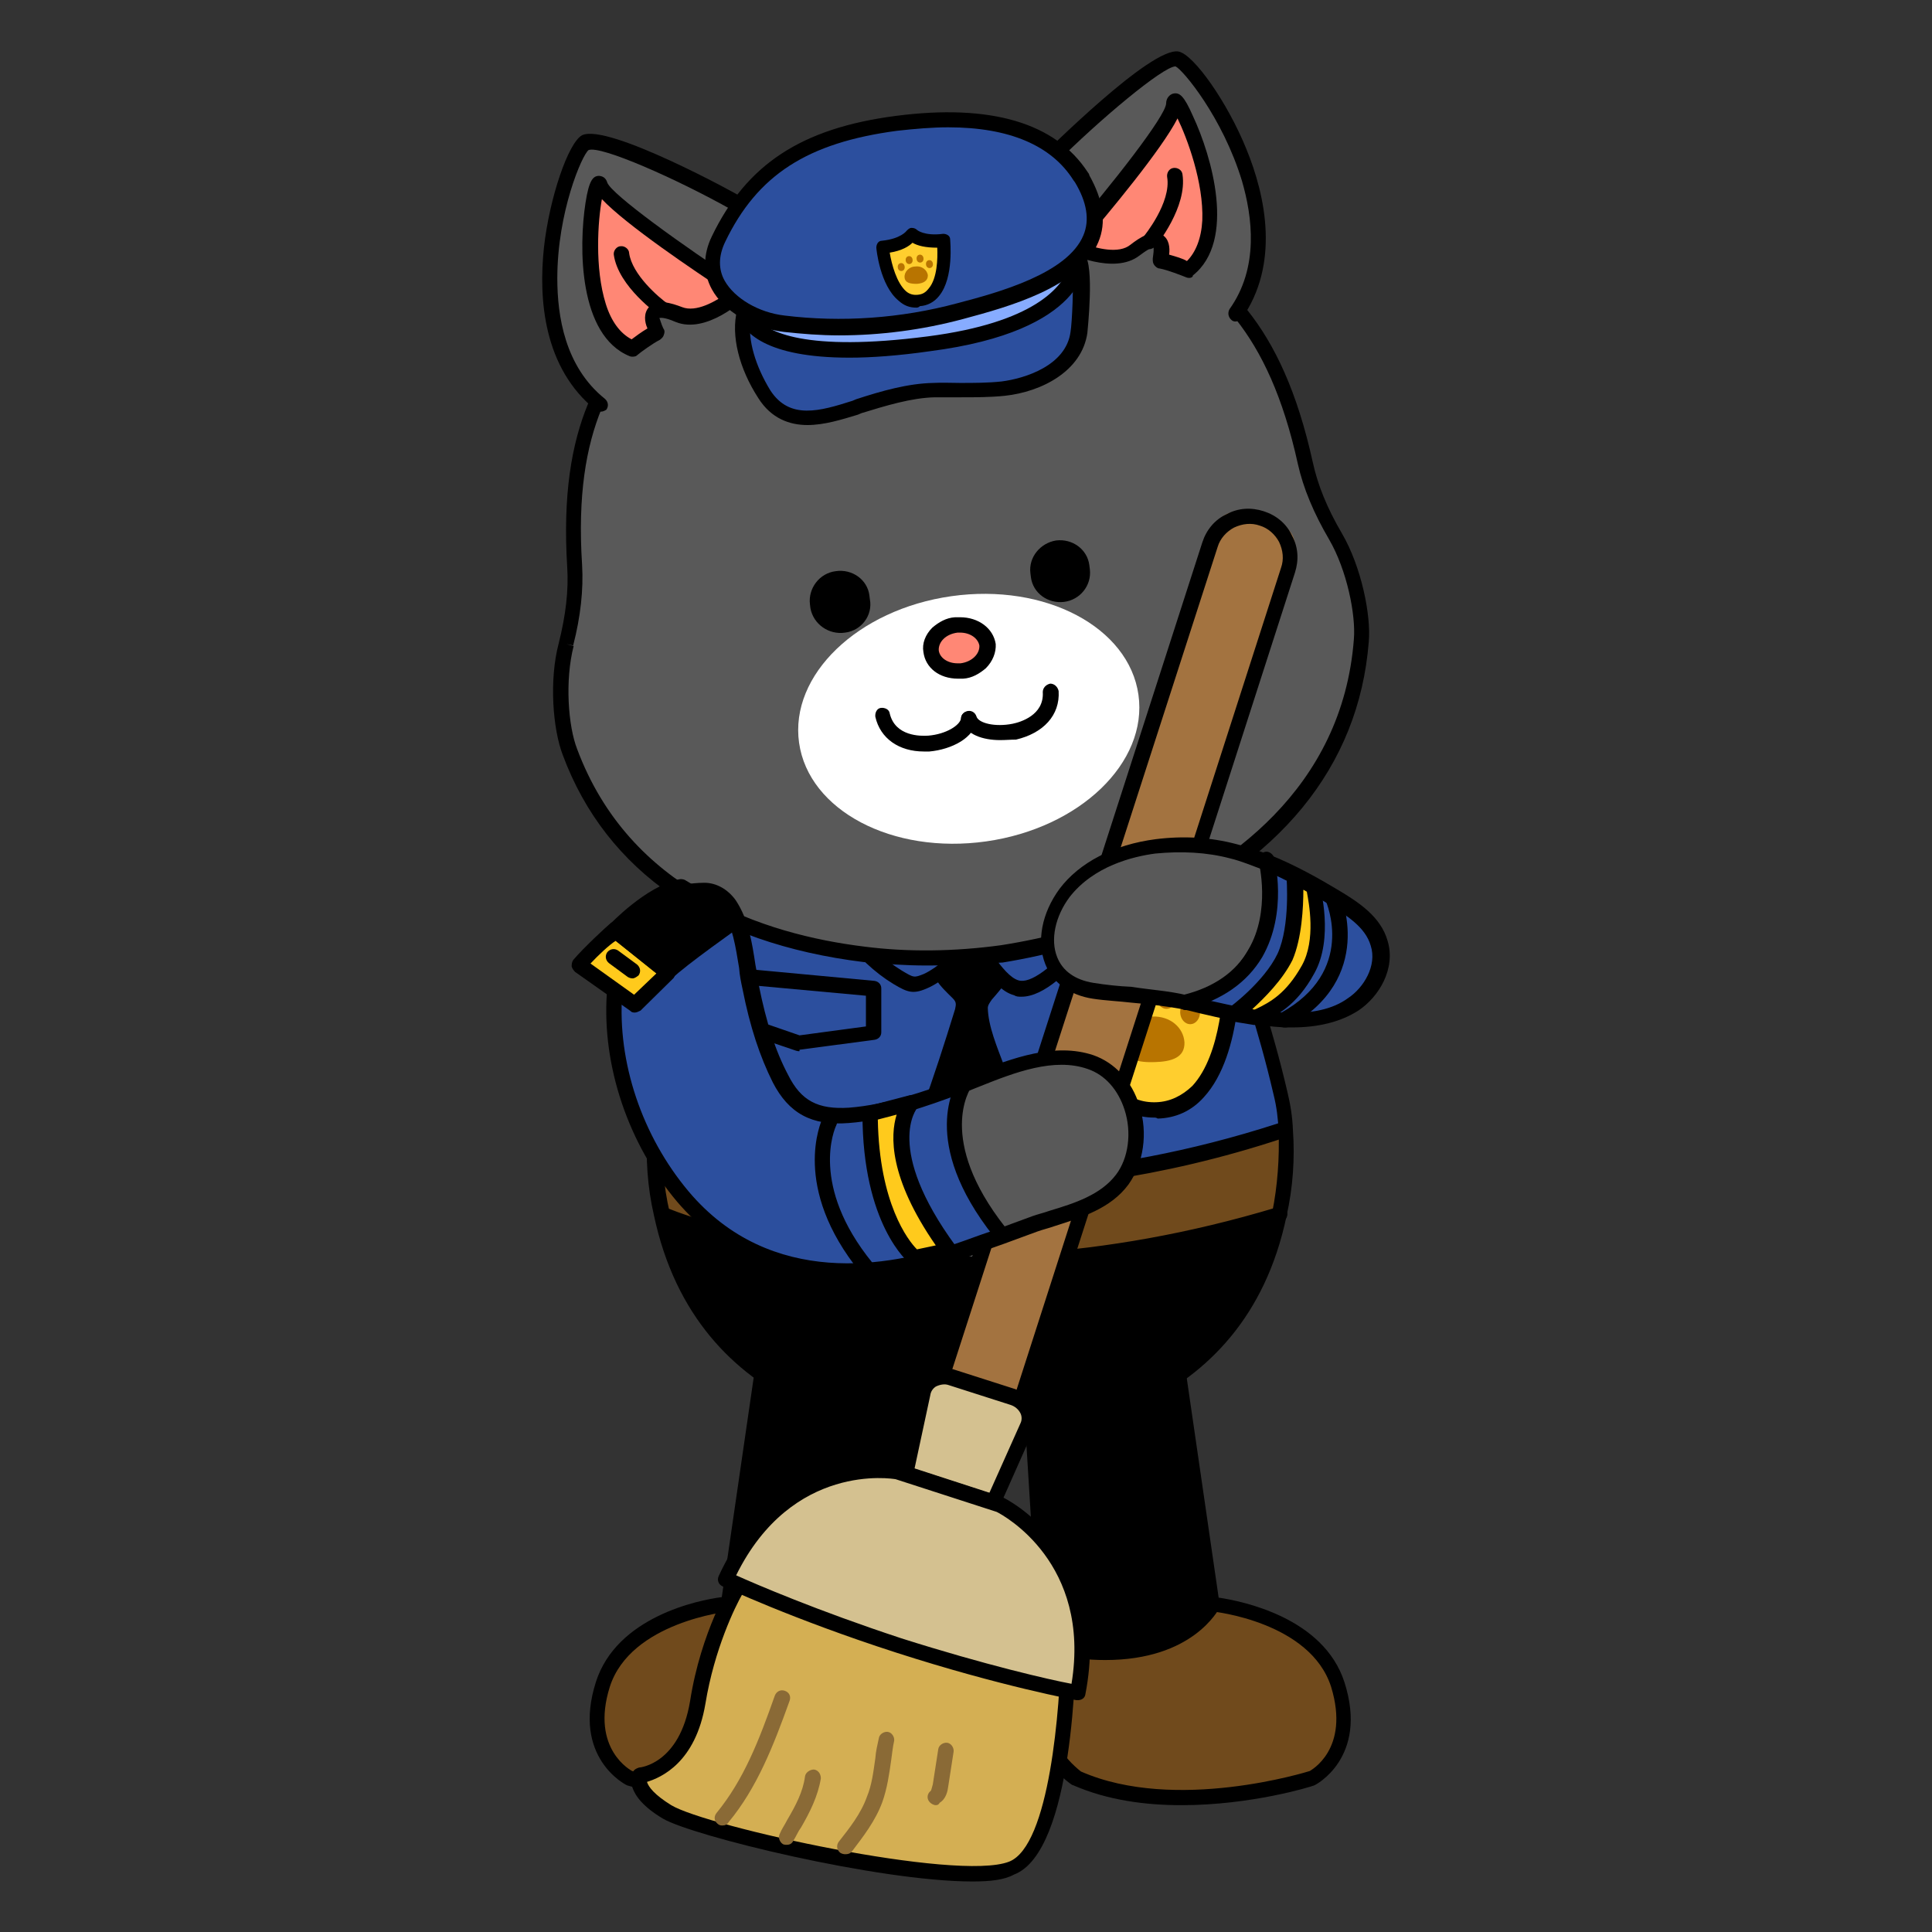 <?xml version="1.0" encoding="utf-8"?>
<!-- Generator: Adobe Illustrator 26.0.3, SVG Export Plug-In . SVG Version: 6.00 Build 0)  -->
<svg version="1.1" id="레이어_1" xmlns="http://www.w3.org/2000/svg" xmlns:xlink="http://www.w3.org/1999/xlink" x="0px"
	 y="0px" viewBox="0 0 390 390" style="enable-background:new 0 0 390 390;" xml:space="preserve">
<rect x="0" y="0" width="390" height="390" fill="#333333" stroke="none"/>
<style type="text/css">
	.st0{fill:#704A1C;}
	.st1{fill:#2C4F9E;}
	.st2{fill:#8A8A8A;}
	.st3{fill:#595959;}
	.st4{fill:#FFFFFF;}
	.st5{fill-rule:evenodd;clip-rule:evenodd;fill:#FF8775;}
	.st6{fill:#FF8775;}
	.st7{fill-rule:evenodd;clip-rule:evenodd;}
	.st8{fill:#FFCE2E;}
	.st9{fill:#B87400;}
	.st10{fill:#87ACFF;}
	.st11{fill:#A37340;}
	.st12{fill:#D4AF53;}
	.st13{fill:#D4C190;}
	.st14{fill:#8A6A36;}
	.st15{fill:#FFCA1C;}
	.st16{fill:none;}
</style>
<g id="XMLID_185_">
	<g>
		<g>
			<path d="M156.1,261l28.3,6.3c0,0-2.5,39.9-4,65c-26.6,5.6-33.3-8.5-33.3-8.5L156.1,261z"/>
		</g>
		<g>
			<path class="st0" d="M180.4,332.4c-0.7,10.9-1.1,19-1.1,19.9c0,3.2-4.9,6.7-4.9,6.7c-19.9,8.8-47.3,0-47.3,0s-9.8-4.7-5.3-19
				c4.5-14.2,25.2-16.2,25.2-16.2S153.8,337.9,180.4,332.4z"/>
		</g>
	</g>
	<g>
		<g>
			<path d="M153.2,364.4c-13.8,0-25.8-3.8-26.6-4c-0.3-0.1-11.2-5.6-6.3-20.9c4.2-13.1,20.6-16.5,25.4-17.1l9.2-63.3l31.2,7
				l-0.1,1.4c0,0-2.5,39.9-4,65c-0.7,12.3-1.1,19-1.1,19.8c0,3.9-5,7.5-5.6,7.9l-0.3,0.1C168.1,363.4,160.5,364.4,153.2,364.4z
				 M157.5,262.9l-9.1,62.3l-1.3,0.1c-0.1,0-19.8,2.1-24,15.2c-4,12.7,4.5,17,4.5,17s26.8,8.4,45.9,0c1.4-1.1,4.2-3.6,4.2-5.3
				c0-0.6,0.1-3.2,1.1-19.9l0,0c1.4-22.4,3.5-56.6,4-63.7L157.5,262.9z"/>
		</g>
		<g>
			<path d="M168.7,335.1c-17.7,0-22.9-10.2-23.1-10.7c-0.4-0.8,0-1.7,0.7-2.1c0.8-0.4,1.7,0,2.1,0.7c0.3,0.6,6.7,13,31.7,7.7
				c0.8-0.1,1.7,0.4,1.8,1.3c0.1,0.8-0.4,1.7-1.3,1.8C176.2,334.9,172.2,335.1,168.7,335.1z"/>
		</g>
	</g>
</g>
<g id="XMLID_184_">
	<g>
		<g>
			<path class="st0" d="M270,340c4.5,14.2-5.3,19-5.3,19s-27.5,8.8-47.3,0c0,0-4.9-3.5-4.9-6.7c0-1-0.4-9.1-1.1-19.9
				c26.6,5.6,33.3-8.5,33.3-8.5S265.6,325.8,270,340z"/>
		</g>
		<g>
			<path d="M235.6,261l9.1,62.7c0,0-6.8,14.1-33.3,8.5c-1.5-25.1-4-65-4-65L235.6,261z"/>
		</g>
	</g>
	<g>
		<g>
			<path d="M238.5,364.4c-7.3,0-14.9-1-21.8-4l-0.3-0.1c-0.6-0.4-5.6-4-5.6-7.9c0-0.8-0.4-7.5-1.1-19.8c-1.5-25.1-4-65-4-65
				l-0.1-1.4l31.2-7l9.2,63.3c4.7,0.7,21.2,4,25.4,17.1c4.9,15.3-6,20.8-6.1,20.8C264.6,360.7,252.5,364.4,238.5,364.4z
				 M218.2,357.6c19.1,8.4,45.9,0,46.2-0.1c0.1-0.1,8.2-4.3,4.3-17c-4.2-13.1-23.7-15.2-24-15.2l-1.3-0.1l-9.1-62.3l-25.4,5.6
				c0.4,7.1,2.6,41.3,4,63.7l0,0c1,16.7,1.1,19.4,1.1,19.9C214.1,354,216.8,356.5,218.2,357.6z"/>
		</g>
		<g>
			<path d="M223.1,335.1c-3.5,0-7.4-0.4-12-1.4c-0.7-0.1-1.3-0.8-1.3-1.5c0-1,1-1.7,2-1.5c25,5.2,31.4-7.1,31.7-7.7
				c0.4-0.8,1.3-1.1,2.1-0.7c0.8,0.4,1.1,1.3,0.7,2.1C245.9,325,240.8,335.1,223.1,335.1z"/>
		</g>
	</g>
</g>
<g id="XMLID_183_">
	<g>
		<g>
			<path class="st0" d="M259.4,228.2c0.3,5,0,10.9-1.3,16.9c-73.8,22.2-124.7,0-124.7,0c-1.3-6-1.5-11.9-1.3-16.9l1.1,0.1
				c0,0,52.1,23.7,124.9,0L259.4,228.2z"/>
		</g>
		<g>
			<path class="st1" d="M258.5,220.8c0.6,2.2,0.8,4.7,1,7.4l-1.1,0.1c-72.8,23.7-124.9,0-124.9,0l-1.1-0.1c0.1-2.8,0.6-5.3,1-7.4
				c4.6-19.9,8.8-26.6,12.3-50.8c3.5-24,27.3-31.5,27.3-31.5s28.3-4,46.3,0c0,0,23,7.5,27.2,31.5
				C251.1,198.4,253.7,200.9,258.5,220.8z"/>
		</g>
		<g>
			<path d="M258.2,245.1c-4.5,20.9-20.5,44.3-62.3,44.3s-57.9-23.3-62.3-44.3C133.7,245.1,184.4,267.2,258.2,245.1z"/>
		</g>
	</g>
	<g>
		<g>
			<path d="M195.9,290.9c-16.3,0-55.2-4.5-63.9-45.6c-1.3-5.6-1.7-11.6-1.3-17.3c0.1-2.6,0.6-5.2,1.1-7.7c1.7-7.4,3.3-12.8,4.9-18.3
				c2.6-8.9,5.2-17.3,7.3-32.3c3.6-24.7,28-32.6,28.3-32.6c1.4-0.3,29-4.2,47,0c0.4,0.1,24.1,8.2,28.3,32.8
				c3.1,17.7,5.3,25.4,7.7,33.5c1.4,4.9,2.9,9.8,4.6,17.1c0.6,2.5,1,5,1.1,7.7c0.4,5.6,0,11.6-1.3,17.3
				C251.1,286.5,212.2,290.9,195.9,290.9z M199.2,138.4c-13.5,0-25.9,1.8-26.2,1.8c0,0-22.6,7.4-25.8,30.1
				c-2.2,15.3-4.7,23.8-7.4,32.9c-1.5,5.3-3.2,10.7-4.9,18c-0.6,2.4-0.8,4.7-1,7.1c-0.4,5.4,0,11,1.3,16.5
				c3.3,16,15.8,43.1,60.8,43.1c44.9,0,57.3-27,60.8-43.1c1.1-5.4,1.5-11.2,1.3-16.5l0,0c-0.1-2.5-0.4-4.9-1-7.3
				c-1.7-7.3-3.2-12.3-4.6-17c-2.4-8.1-4.6-15.9-7.7-33.7c-3.9-22.7-25.9-30.1-26.1-30.3C212.7,138.8,205.9,138.4,199.2,138.4z"/>
		</g>
		<g>
			<path d="M193.4,256.5c-36.9,0-60.1-9.8-60.4-9.9c-0.8-0.3-1.1-1.3-0.8-2.1s1.3-1.1,2.1-0.8c0.6,0.3,51.3,21.8,123.5,0
				c0.8-0.3,1.7,0.3,2,1s-0.3,1.7-1,2C234.1,254,212,256.5,193.4,256.5z"/>
		</g>
		<g>
			<path d="M193.5,240.5c-9.6,0-18-0.7-25.1-1.7c-22.2-2.9-35-8.8-35.6-9.1c-0.8-0.4-1.1-1.3-0.8-2.1c0.4-0.8,1.3-1.1,2.1-0.8
				c0.6,0.3,52.4,23.1,123.8,0c0.8-0.3,1.7,0.1,2,1c0.3,0.8-0.1,1.7-1,2C234.1,238,211.6,240.5,193.5,240.5z"/>
		</g>
	</g>
</g>
<g>
	<g>
		<path class="st2" d="M203.3,238.2h-15.9c-2,0-3.5,1.5-3.5,3.5v9.8c0,2,1.5,3.5,3.5,3.5h15.9c2,0,3.5-1.5,3.5-3.5v-9.8
			C206.9,239.8,205.2,238.2,203.3,238.2z M201.7,248.8c0,1-0.8,1.7-2,1.7h-8.9c-1.1,0-2-0.7-2-1.7v-4.3c0-1,0.8-1.7,2-1.7h8.9
			c1.1,0,2,0.7,2,1.7V248.8z"/>
	</g>
	<g>
		<path d="M203.3,256.5h-15.9c-2.8,0-5-2.2-5-5v-9.8c0-2.8,2.2-5,5-5h15.9c2.8,0,5,2.2,5,5v9.8C208.4,254.3,206,256.5,203.3,256.5z
			 M187.4,239.8c-1.1,0-2,0.8-2,2v9.8c0,1.1,0.8,2,2,2h15.9c1.1,0,2-0.8,2-2v-9.8c0-1.1-0.8-2-2-2H187.4z M199.9,252H191
			c-2,0-3.5-1.4-3.5-3.2v-4.3c0-1.8,1.5-3.2,3.5-3.2h8.9c2,0,3.5,1.4,3.5,3.2v4.3C203.3,250.5,201.7,252,199.9,252z M190.8,244.2
			c-0.3,0-0.3,0.1-0.4,0.1v4.3c0,0,0.1,0.1,0.3,0.1h8.9c0.1,0,0.3-0.1,0.3-0.1v-4.3c0,0-0.1-0.1-0.3-0.1H190.8z"/>
	</g>
</g>
<g>
	<g>
		<path class="st2" d="M209.4,248.4h-9.6c-0.6,0-1-0.4-1-1v-1.7c0-0.6,0.4-1,1-1h9.6c0.6,0,1,0.4,1,1v1.7
			C210.4,248,209.9,248.4,209.4,248.4z"/>
	</g>
	<g>
		<path d="M208.6,250.1h-7.9c-2,0-3.5-1.5-3.5-3.5s1.5-3.5,3.5-3.5h7.9c2,0,3.5,1.5,3.5,3.5S210.5,250.1,208.6,250.1z M200.6,246.3
			c-0.1,0-0.3,0.1-0.3,0.3c0,0.1,0.1,0.3,0.3,0.3h7.9c0.1,0,0.3-0.1,0.3-0.3c0-0.1-0.1-0.3-0.3-0.3H200.6z"/>
	</g>
</g>
<g>
	<g>
		<path d="M192.2,201.4c0.3,0.3,0.6,0.6,0.7,1c0.1,0.4,0,0.8-0.1,1.3c-2.1,6.8-4.3,13.7-6.8,20.5c-0.1,0.6-0.4,1.1-0.4,1.5
			c0,0.6,0.3,1.1,0.6,1.7c2.4,4.2,5,8.1,7.9,11.9c0.3,0.4,0.7,0.8,1.1,1c3.5,1.8,7.5-6.6,8.8-8.6c1.7-2.6,2.8-5,2.1-8.2
			c-0.7-3.1-2.4-5.7-3.5-8.6c-1.3-3.5-3.1-7.7-3.2-11.4c0-0.6,0.4-1.1,0.8-1.7c1.3-1.5,2.8-3.2,3.8-5c1-1.8,1.4-4,0.7-6
			c-1.7-4.9-8.5-4.9-11.9-1.7c-1.4,1.3-2.6,3.2-3.8,4.7C187.1,196.7,190,199.2,192.2,201.4z"/>
	</g>
</g>
<g>
	<g>
		<path class="st1" d="M167.4,176.5c-0.1,8.2,7.1,16.9,13.7,20.8c2.6,1.7,3.2,2,5.9,0.7c3.3-1.5,6.7-5,9.2-7.4
			c2.8,2.2,5.4,7.9,8.9,8.9c4.6,1.3,11.4-6.4,14.1-9.3c3.9-4.5,6.6-9.9,4.6-15.9c-4-12-17.6-16.7-29.3-16.2
			c-8.4,0.4-19.4,3.9-24.4,10.9C168.3,171.3,167.4,173.8,167.4,176.5z"/>
	</g>
	<g>
		<path d="M206.2,201.2c-0.6,0-1,0-1.5-0.3c-2.6-0.7-4.6-3.3-6.6-5.9c-0.7-0.8-1.3-1.7-2-2.4c-2.4,2.4-5.4,5.2-8.5,6.7
			c-3.2,1.5-4.3,1.1-7.3-0.7c-7.4-4.5-14.6-13.5-14.6-22.3l0,0c0-3.1,1-5.9,2.8-8.4c5.4-7.4,16.7-11.2,25.7-11.6
			c12.3-0.6,26.5,4.6,30.8,17.3c2,5.6,0.3,11.6-4.9,17.3C216.1,195.9,210.8,201.2,206.2,201.2z M196.1,188.5l1.1,0.8
			c1.3,1,2.2,2.4,3.5,3.9c1.5,2,3.2,4.2,4.9,4.7c2.4,0.7,6.6-2.4,12.4-8.9c4.3-5,5.7-9.8,4.2-14.4c-3.8-11.2-16.7-15.6-27.7-15.2
			c-8.1,0.4-18.5,3.8-23.3,10.3c-1.4,2-2.2,4.2-2.2,6.7c-0.1,7.5,6.6,15.6,13,19.5c2.5,1.5,2.5,1.5,4.5,0.7c2.8-1.3,5.6-4,7.8-6.3
			L196.1,188.5z"/>
	</g>
</g>
<g>
	<g>
		<g>
			<path class="st3" d="M114.3,130c1.4-5.2,2.1-10.5,1.7-15.9c-1.8-29,7.3-40.7,17.4-51.7c13.2-14.2,36-16.6,45-17.3
				c2-0.1,3.9-0.4,5.9-0.8c8.9-1.8,31.4-6,48.1,4c12.8,7.7,24.8,16.5,31.1,44.8c1.1,5.3,3.3,10.2,6,14.8c3.8,6.3,5.7,15.8,5.3,21.1
				c-2.1,26.9-20.8,45-45.7,55.8c-8.4,3.6-17.6,6-26.8,7.5c-9.3,1.1-18.8,1.4-27.9,0.3c-27-3.2-49.9-15.5-59.4-40.9
				C113.2,146.8,112.5,137.2,114.3,130z"/>
		</g>
	</g>
	<g>
		<g>
			<path d="M187.1,194.9c-4.3,0-8.6-0.3-12.8-0.7c-30.8-3.8-51.9-18.1-60.7-41.8c-2-5.2-2.8-15.1-0.8-22.6l0,0
				c1.4-5.6,2-10.6,1.7-15.3c-1.8-29.1,7-41.1,17.8-52.8c9.5-10.2,25-16.2,46-17.7c2-0.1,3.9-0.4,5.7-0.8
				c20.8-4.3,37.2-2.9,49.2,4.2c13.7,8.2,25.5,17.3,31.8,45.9c1,4.6,2.9,9.3,5.9,14.4c3.9,6.7,5.9,16.5,5.4,21.9
				c-2,25.2-18.1,44.9-46.7,57c-8.4,3.5-17.4,6.1-27.2,7.7C197.3,194.6,192.1,194.9,187.1,194.9z M114.3,130l1.5,0.4
				c-1.8,7-1.1,16.2,0.7,20.8c10.6,28.4,37.5,37.4,58.1,39.9c8.6,1.1,18,1,27.5-0.3c9.5-1.5,18.3-3.9,26.4-7.4
				c19.1-8.1,42.5-24.1,44.8-54.4c0.4-4.9-1.4-13.9-5-20.1c-3.1-5.3-5.2-10.3-6.3-15.2c-6-27.3-17.3-36.1-30.3-43.9
				c-11.2-6.7-27-8.1-47-3.9c-2,0.4-4,0.7-6.1,0.8c-20.4,1.5-35.1,7.1-44.1,16.7c-10.3,11.2-18.8,22.7-17,50.6
				c0.3,5-0.3,10.5-1.8,16.3L114.3,130z"/>
		</g>
	</g>
</g>
<g>
	<g>
		<g>
			
				<ellipse transform="matrix(0.99 -0.14 0.14 0.99 -18.4 28.833)" class="st4" cx="195.6" cy="145.1" rx="34.6" ry="25"/>
		</g>
	</g>
</g>
<g>
	<g>
		<g>
			<g>
				<path class="st5" d="M193.4,135.5c-2.8,0-5.2-1.7-5.4-4c-0.1-1.3,0.4-2.6,1.4-3.6c1-1,2.2-1.5,3.8-1.7c0.3,0,0.6,0,0.8,0
					c2.8,0,5.2,1.7,5.4,4c0.1,1.3-0.4,2.6-1.4,3.6c-1,1-2.2,1.5-3.8,1.7C193.8,135.5,193.5,135.5,193.4,135.5L193.4,135.5z"/>
			</g>
		</g>
	</g>
	<g>
		<g>
			<g>
				<path d="M193.8,127.7c2,0,3.6,1.1,3.9,2.6c0.1,1.7-1.5,3.3-3.8,3.6c-0.3,0-0.4,0-0.6,0c-2,0-3.6-1.1-3.8-2.6
					c-0.1-1.7,1.4-3.3,3.8-3.6C193.4,127.7,193.6,127.7,193.8,127.7 M193.8,124.6c-0.3,0-0.7,0-1,0c-1.8,0.1-3.3,1-4.6,2.1
					c-1.4,1.4-2.1,3.2-1.8,4.9c0.4,3.2,3.2,5.4,7,5.4c0.3,0,0.7,0,1,0c1.8-0.1,3.3-1,4.6-2.1c1.4-1.4,2.1-3.2,2-4.9
					C200.5,126.8,197.5,124.6,193.8,124.6L193.8,124.6z"/>
			</g>
		</g>
	</g>
</g>
<g>
	<g>
		<g>
			<path class="st3" d="M197.7,48.8c0,0,8.1-10.7,14.1-16.7c5.9-6,22.2-20.9,25.8-20.2c3.8,0.7,25.8,31.8,11.7,51.6"/>
		</g>
	</g>
	<g>
		<g>
			<path d="M249.4,64.9c-0.3,0-0.6-0.1-0.8-0.3c-0.7-0.6-0.8-1.5-0.4-2.2c6-8.4,4.6-18.7,2.5-25.9c-3.9-12.8-11.9-22.4-13.4-23.1
				l0,0c-2.5,0-15.3,10.7-24.4,19.8c-5.7,5.9-13.8,16.5-13.9,16.6c-0.6,0.7-1.5,0.8-2.2,0.3c-0.7-0.6-0.8-1.5-0.3-2.2
				c0.3-0.4,8.2-10.9,14.2-16.9c0.3-0.1,21.6-21.6,27.2-20.6c3.1,0.6,9.9,10.3,13.7,19.7c3.9,9.5,6.8,23.3-1,34.3
				C250.4,64.6,249.8,64.9,249.4,64.9z"/>
		</g>
	</g>
</g>
<g>
	<g>
		<g>
			<path class="st6" d="M216.1,49.6c0,0,21.1-24.4,21.1-28.6s14.1,24.7,2.9,33.5c0,0-3.6-1.5-5.7-1.8c0,0,1.8-7.7-5.2-2.2
				C224.7,54.1,216.1,49.6,216.1,49.6z"/>
		</g>
	</g>
	<g>
		<g>
			<path d="M240.1,56.1c-0.1,0-0.4,0-0.6-0.1c-1-0.4-3.8-1.5-5.4-1.8c-0.4,0-0.8-0.3-1.1-0.7c-0.3-0.4-0.3-0.8-0.3-1.3
				c0.1-0.8,0.3-2,0.1-2.4c-0.1,0.1-0.8,0.3-2.8,1.8c-5.2,4-14.4-0.6-14.8-0.7c-0.4-0.3-0.7-0.6-0.8-1.1c-0.1-0.4,0-1,0.4-1.3
				c10-11.6,20.5-25.1,20.6-27.6c0-1.1,0.7-1.8,1.4-2c1.3-0.3,2.2,0.4,4,4.5c3.8,8.1,8.8,25.2,0,32.2
				C240.8,56,240.3,56.1,240.1,56.1z M236,51.4c1.4,0.4,2.8,0.8,3.6,1.3c1.8-1.8,2.9-4.6,3.1-8.2c0.3-7.7-3.1-16.7-5-20.6
				c-3.2,6.3-13.9,19.1-19.1,25.2c2.8,1.1,7.3,2.2,9.6,0.3c1.8-1.4,4.5-3.2,6.4-2C236,48.2,236.2,50,236,51.4z"/>
		</g>
	</g>
</g>
<g>
	<g>
		<g>
			<path class="st6" d="M232,48.8c0,0,6-7.3,5.2-13.2"/>
		</g>
	</g>
	<g>
		<g>
			<path d="M232,50.3c-0.4,0-0.7-0.1-1-0.4c-0.7-0.6-0.7-1.5-0.1-2.2c0,0,5.6-6.8,4.7-12c-0.1-0.8,0.4-1.7,1.3-1.8
				c0.8-0.1,1.7,0.4,1.8,1.3c1,6.6-5.2,14.2-5.4,14.5C232.8,50.1,232.4,50.3,232,50.3z"/>
		</g>
	</g>
</g>
<g>
	<g>
		<g>
			<path class="st3" d="M166.9,53.1c0,0-10.9-8.1-18.1-12.1s-27-13.9-30.5-12.3c-3.3,1.7-15.9,37.6,3.1,52.7"/>
		</g>
	</g>
	<g>
		<g>
			<path d="M121.3,83.1c-0.3,0-0.7-0.1-1-0.3c-10.6-8.5-11.6-22.4-10.5-32.8c1.1-10,4.9-21.2,7.7-22.7c5.2-2.5,31.7,12.1,31.9,12.3
				c7.4,4,17.8,12,18.3,12.3c0.7,0.6,0.8,1.5,0.3,2.2c-0.6,0.7-1.5,0.8-2.2,0.3c-0.1-0.1-10.9-8.1-18-12
				c-11.2-6.3-26.6-13.1-29-12.1c-1.3,1-6.3,12.5-6.3,25.9c0,7.5,1.5,17.8,9.6,24.3c0.7,0.6,0.8,1.5,0.3,2.2
				C122.1,82.9,121.7,83.1,121.3,83.1z"/>
		</g>
	</g>
</g>
<g>
	<g>
		<g>
			<path class="st6" d="M149.4,58.9c0,0-26.9-17.6-28.2-21.6s-6.7,27.6,6.4,33c0,0,3.1-2.5,5-3.3c0,0-3.9-6.8,4.3-3.5
				C142.3,65.6,149.4,58.9,149.4,58.9z"/>
		</g>
	</g>
	<g>
		<g>
			<path d="M127.7,72c-0.1,0-0.4,0-0.6-0.1c-10.3-4.2-10.3-22-8.9-31c0.7-4.5,1.5-5.3,2.6-5.4c0.7,0,1.5,0.3,1.8,1.4
				c1,2.4,14.8,12.4,27.6,20.8c0.4,0.3,0.7,0.7,0.7,1.1s-0.1,1-0.4,1.3c-0.4,0.4-7.9,7.4-14.1,4.9c-2.5-1.1-3.2-0.8-3.3-0.8
				c0.1,0.1,0.4,1.3,0.8,2.1c0.3,0.4,0.3,0.8,0.1,1.3c-0.1,0.4-0.4,0.7-0.8,1c-1.4,0.7-3.9,2.5-4.7,3.2
				C128.4,71.9,128.1,72,127.7,72z M121.5,40.2c-0.8,4.3-1.5,13.9,0.8,21.2c1.1,3.5,2.9,5.9,5.2,7.1c0.8-0.6,2-1.5,3.2-2.2
				c-0.6-1.3-0.8-3.1,0.3-4.3c1.5-1.8,4.6-0.8,6.7,0c2.8,1.1,6.7-1.1,9.2-2.9C140.2,54.7,126.4,45.4,121.5,40.2z"/>
		</g>
	</g>
</g>
<g>
	<g>
		<g>
			<path class="st6" d="M134,62.6c0,0-7.8-5.3-8.6-11.3"/>
		</g>
	</g>
	<g>
		<g>
			<path d="M134,64.1c-0.3,0-0.6-0.1-0.8-0.3c-0.3-0.3-8.4-5.9-9.3-12.4c-0.1-0.8,0.6-1.7,1.4-1.7c0.8-0.1,1.7,0.6,1.7,1.4
				c0.6,4.3,5.9,8.9,7.9,10.3c0.7,0.4,0.8,1.4,0.4,2.1C134.9,64,134.4,64.1,134,64.1z"/>
		</g>
	</g>
</g>
<g>
	<g>
		<g>
			<path class="st3" d="M171.3,56.3c-4.5,1.7-14.8-6.1-9.3-12.7s12.3,3.1,12.3,3.1s-4.2-14.2,6-14.9c10-0.7,8.1,11.3,8.1,11.3
				s0.7-6.8,6.3-6.6c11.4,0.3,9.5,12.7,1.4,16.6"/>
		</g>
	</g>
	<g>
		<g>
			<path d="M169.8,58.1c-3.2,0-7.1-2.4-9.2-5.3c-2.5-3.5-2.5-7.1,0-10.2c2-2.5,4.2-2.9,5.7-2.8c2.1,0.1,3.9,1.1,5.4,2.2
				c-0.1-2.8,0.1-6.1,1.8-8.5c1.4-2.1,3.6-3.2,6.4-3.3c3.2-0.1,5.6,0.7,7.4,2.6c1.1,1.1,1.7,2.6,2.1,4c1.3-1.1,2.9-2,5-2
				c7.3,0.1,8.9,4.6,9.3,6.6c1,4.9-2.1,10.6-7.3,13c-0.8,0.4-1.7,0-2.1-0.7c-0.4-0.8,0-1.7,0.7-2.1c4.3-2.1,6.3-6.6,5.6-9.5
				c-0.6-2.5-2.8-3.9-6.4-4h-0.1c-3.5,0-4.3,3.9-4.5,5c0,0.1,0,0.3,0,0.4c-0.1,0.8-0.8,1.4-1.8,1.3c-0.8-0.1-1.4-0.8-1.4-1.7
				c0-0.1,0-0.3,0-0.4c0.1-1.3,0.4-5.3-1.7-7.7c-1.1-1.3-2.6-1.7-4.9-1.5c-1.8,0.1-3.2,0.8-4,2c-2.1,3.1-1.1,8.9-0.6,11
				c0.1,0.7-0.1,1.5-0.8,1.8c-0.7,0.3-1.5,0.1-2-0.6c-1-1.3-3.9-4.6-6.6-4.7c-1.1,0-2.2,0.6-3.2,1.7c-2,2.5-1.1,4.9,0.1,6.4
				c2.1,2.9,5.9,4.5,7.5,3.9c0.8-0.3,1.7,0.1,2,0.8c0.3,0.8-0.1,1.7-0.8,2C171.2,58,170.5,58.1,169.8,58.1z"/>
		</g>
	</g>
</g>
<g>
	<g>
		<g>
			<g>
				<g>
					<path d="M201.9,149.4c-3.5,0-6.8-1.1-7.8-3.8c-0.3-0.8,0.1-1.7,1-2c0.8-0.3,1.7,0.1,2,1c0.4,1.4,3.8,2.2,7.3,1.5
						c1.5-0.3,6.4-1.7,6.1-6.4c0-0.8,0.6-1.5,1.5-1.7c0.8,0,1.5,0.6,1.7,1.5c0.3,4.9-3.1,8.5-8.6,9.8
						C204,149.3,203,149.4,201.9,149.4z"/>
				</g>
			</g>
		</g>
	</g>
	<g>
		<g>
			<g>
				<g>
					<path d="M186.5,151.7c-5,0-8.8-2.6-9.8-7c-0.1-0.8,0.3-1.7,1.1-1.8c0.8-0.1,1.7,0.3,1.8,1.1c1.1,4.7,6.3,4.6,7.8,4.5
						c3.6-0.3,6.4-2.1,6.6-3.5c0-0.8,0.8-1.5,1.7-1.4c0.8,0,1.5,0.8,1.4,1.7c-0.3,3.6-5,6-9.5,6.4
						C187.2,151.7,186.8,151.7,186.5,151.7z"/>
				</g>
			</g>
		</g>
	</g>
</g>
<g>
	<g>
		<g>
			<g>
				<g>
					<path class="st7" d="M170.6,127.7L170.6,127.7c3.3-0.4,5.6-3.5,5-6.7l-0.1-0.8c-0.4-3.2-3.5-5.4-6.8-4.9
						c-3.3,0.4-5.6,3.5-5.2,6.7l0.1,0.8C164.2,126,167.3,128.2,170.6,127.7"/>
				</g>
			</g>
		</g>
	</g>
</g>
<g>
	<g>
		<g>
			<g>
				<g>
					<path class="st7" d="M214.8,121.5L214.8,121.5c-3.3,0.4-6.3-1.8-6.7-5l-0.1-0.8c-0.4-3.2,2-6.1,5.2-6.6c3.3-0.4,6.3,1.8,6.7,5
						l0.1,0.8C220.4,118.2,218,121.1,214.8,121.5"/>
				</g>
			</g>
		</g>
	</g>
</g>
<g>
	<g>
		<path d="M161.3,212.2c-0.1,0-0.3,0-0.6-0.1l-12.7-4.3c-0.7-0.3-1.3-1-1-1.8l2.1-9.1c0.1-0.7,0.8-1.3,1.7-1.3l25.7,2.4
			c0.8,0.1,1.4,0.7,1.4,1.5v8.9c0,0.8-0.6,1.4-1.4,1.5l-15.1,2C161.4,212.2,161.4,212.2,161.3,212.2z M150.4,205.2l11,3.8l13.4-1.8
			V201l-22.9-2.1L150.4,205.2z"/>
	</g>
</g>
<g>
	<g>
		<g>
			<path class="st8" d="M248.6,192.9c-12.5,0.4-16.5-4.5-16.5-4.5s-3.5,5.3-16,5.7c0,0,0.8,30.4,17.4,29.8
				C250,223.3,248.6,192.9,248.6,192.9z"/>
		</g>
		<g>
			<path d="M233,225.6c-3.5,0-6.6-1.3-9.1-3.6c-8.6-8.1-9.3-26.8-9.3-27.6c0-0.8,0.7-1.5,1.5-1.5c11.4-0.4,14.8-5,14.8-5
				c0.3-0.4,0.7-0.7,1.3-0.7c0.6,0,1,0.1,1.3,0.6c0,0,3.6,4.3,15.1,3.9c1-0.1,1.5,0.7,1.7,1.5c0,0.8,0.8,19.5-7.3,28.3
				c-2.5,2.8-5.7,4.2-9.3,4.3C233.4,225.6,233.2,225.6,233,225.6z M217.8,195.7c0.3,4.5,1.8,18,8.2,24c2.1,2,4.6,2.9,7.4,2.8
				c2.8-0.1,5.2-1.3,7.3-3.3c5.9-6.4,6.4-19.9,6.4-24.5h-0.1c-8.2,0-12.7-2.4-14.6-3.9C230.3,192.4,226.1,195,217.8,195.7z"/>
		</g>
	</g>
	<g>
		<g>
			<g>
				<path class="st9" d="M239.1,210.4c0.1,3.1-2.6,3.9-6,4c-3.3,0.1-6.1-0.4-6.3-3.5c-0.1-3.1,2.5-5.6,5.9-5.7
					C236.2,205.1,238.9,207.4,239.1,210.4z"/>
			</g>
		</g>
		<g>
			<g>
				<g>
					
						<ellipse transform="matrix(0.999 -3.796022e-02 3.796022e-02 0.999 -7.616 8.7)" class="st9" cx="225.3" cy="204.9" rx="2" ry="2.4"/>
				</g>
			</g>
			<g>
				<g>
					
						<ellipse transform="matrix(0.999 -3.796022e-02 3.796022e-02 0.999 -7.584 9.271)" class="st9" cx="240.3" cy="204.4" rx="2" ry="2.4"/>
				</g>
			</g>
		</g>
		<g>
			<g>
				<g>
					
						<ellipse transform="matrix(0.999 -3.796022e-02 3.796022e-02 0.999 -7.481 8.866)" class="st9" cx="229.7" cy="201.4" rx="2" ry="2.4"/>
				</g>
			</g>
			<g>
				<g>
					
						<ellipse transform="matrix(0.999 -3.796022e-02 3.796022e-02 0.999 -7.471 9.084)" class="st9" cx="235.5" cy="201.3" rx="2" ry="2.4"/>
				</g>
			</g>
		</g>
	</g>
</g>
<g>
	<g>
		<g>
			<path class="st1" d="M217.6,52.5c1.5-0.3,0.6,13.2,0.3,14.5c-1,7.1-8.9,10.6-15.3,11.3c-4.7,0.6-9.3,0.1-13.9,0.3
				c-5,0.1-10.5,1.8-15.2,3.3c-7,2.2-14.4,4.9-19.1-2.5c-3.1-4.6-5.4-11-4.2-16.6C150.3,63,217.3,52.5,217.6,52.5z"/>
		</g>
		<g>
			<path d="M163,85.8c-3.6,0-7.3-1.3-9.9-5.4c-3.9-6-5.6-12.7-4.3-17.8c0.1-0.6,0.7-1.1,1.3-1.3c0,0,67.1-10.3,67.3-10.5l0,0
				c0.4-0.1,1.3,0.1,1.5,0.6c2.1,2,0.6,15.6,0.6,15.8c-1.1,7.7-9.2,11.9-16.7,12.7c-2.9,0.3-5.9,0.3-8.8,0.3c-1.8,0-3.5,0-5.3,0
				c-4.7,0.1-9.9,1.7-14.8,3.2l-0.7,0.3C169.9,84.7,166.4,85.8,163,85.8z M151.5,64.4c-0.6,4.2,1,9.5,4,14.4c3.9,6,10,4.2,16.6,2.1
				l0.7-0.3c5.2-1.7,10.5-3.2,15.6-3.3c1.8-0.1,3.6,0,5.4,0c2.8,0,5.6,0,8.4-0.3c4.7-0.6,13-3.2,13.9-10c0.3-1.7,0.7-9.8,0.3-12.5
				C208.8,55.4,159.6,63.1,151.5,64.4z"/>
		</g>
	</g>
	<g>
		<g>
			<path class="st10" d="M217.6,52.5c0,0,0.6,13-30.1,16.9s-36.3-3.2-37.2-6.6L217.6,52.5z"/>
		</g>
		<g>
			<path d="M171.5,72.2c-17.1,0-21.6-5.2-22.7-8.8c-0.1-0.4,0-0.8,0.1-1.3c0.3-0.4,0.7-0.7,1.1-0.7L217.3,51c0.4,0,0.8,0,1.3,0.3
				c0.3,0.3,0.6,0.7,0.6,1.1c0,0.6,0.3,14.4-31.5,18.5C181.4,71.8,175.9,72.2,171.5,72.2z M152.6,64.1c2.2,2.9,9.9,7,34.7,3.8
				c21.6-2.8,26.9-10,28.3-13.5L152.6,64.1z"/>
		</g>
	</g>
	<g>
		<g>
			<g>
				<path class="st1" d="M218.2,35.8c-7.7-12.1-24.5-12.4-37.2-10.7c-16.5,2.1-28.3,7.8-35.8,23.4c-4.6,9.6,4.7,16.2,13.2,17.1
					c11.9,1.5,24,0.6,35.4-2.5c12.3-3.3,34.7-9.3,24.7-26.8C218.3,36.1,218.3,35.9,218.2,35.8z"/>
			</g>
			<g>
				<path d="M169.4,67.7c-3.8,0-7.5-0.3-11.2-0.7c-6.4-0.8-12.1-4.2-14.5-8.6c-1.8-3.3-1.8-7,0-10.7c7-14.5,18-21.8,37.1-24.3
					c19.2-2.5,32.3,1.4,38.8,11.4c0.1,0.1,0.3,0.4,0.3,0.6c2.8,5,3.5,9.5,1.8,13.5c-3.8,9.1-18,13-27.3,15.5
					C186.2,66.6,177.7,67.7,169.4,67.7z M191.4,25.7c-3.2,0-6.7,0.3-10.3,0.7c-18.1,2.4-28.2,8.9-34.7,22.4
					c-1.4,2.9-1.4,5.6-0.1,7.9c2,3.5,6.8,6.4,12.1,7c11.4,1.4,23.4,0.6,34.9-2.5c8.4-2.2,22.2-6,25.4-13.7c1.3-3.1,0.7-6.7-1.7-10.7
					l-0.3-0.4l0,0C212.3,29.4,203.8,25.7,191.4,25.7z"/>
			</g>
		</g>
	</g>
	<g>
		<g>
			<g>
				<path class="st8" d="M178.2,49.9c4.7-0.6,6-2.6,6-2.6s1.5,1.8,6.4,1.3c0,0,1.3,11.6-5,12.1C179.3,61.2,178.2,49.9,178.2,49.9z"
					/>
			</g>
			<g>
				<path d="M185,62.1c-1.4,0-2.5-0.4-3.6-1.4c-3.8-3.1-4.5-10.5-4.5-10.7c0-0.7,0.4-1.4,1.1-1.4c3.9-0.4,5-2,5-2
					c0.3-0.3,0.6-0.6,1-0.6s0.8,0.1,1.1,0.4l0,0c0,0,1.4,1.3,5.3,0.8c0.7,0,1.4,0.4,1.4,1.1c0,0.3,0.8,7.7-2.2,11.4
					c-1,1.3-2.4,2-3.9,2.1C185.4,62.1,185.1,62.1,185,62.1z M179.6,51c0.4,2.4,1.4,6.1,3.3,7.8c0.7,0.6,1.5,0.8,2.4,0.7
					s1.5-0.4,2.2-1.3c1.7-2,1.8-6,1.7-8.2c-2.4,0-4-0.4-5-1C183.5,49.7,182.1,50.6,179.6,51z"/>
			</g>
		</g>
		<g>
			<g>
				<g>
					<path class="st9" d="M182.6,56c0.1,1.1,1.1,1.3,2.5,1.3c1.3-0.1,2.2-0.6,2.2-1.7c-0.1-1.1-1.3-2-2.5-1.8
						C183.5,53.8,182.5,54.9,182.6,56z"/>
				</g>
			</g>
			<g>
				<g>
					<g>
						
							<ellipse transform="matrix(0.995 -0.102 0.102 0.995 -4.465 19.514)" class="st9" cx="187.6" cy="53.2" rx="0.7" ry="0.8"/>
					</g>
				</g>
				<g>
					<g>
						
							<ellipse transform="matrix(0.995 -0.102 0.102 0.995 -4.553 18.931)" class="st9" cx="181.9" cy="53.8" rx="0.7" ry="0.8"/>
					</g>
				</g>
			</g>
			<g>
				<g>
					<g>
						
							<ellipse transform="matrix(0.995 -0.102 0.102 0.995 -4.362 19.307)" class="st9" cx="185.7" cy="52.1" rx="0.7" ry="0.8"/>
					</g>
				</g>
				<g>
					<g>
						
							<ellipse transform="matrix(0.995 -0.102 0.102 0.995 -4.403 19.081)" class="st9" cx="183.5" cy="52.4" rx="0.7" ry="0.8"/>
					</g>
				</g>
			</g>
		</g>
	</g>
</g>
<g>
	<g>
		<g>
			<path class="st11" d="M197.7,294l-7.3-2.4c-2.4-0.7-3.6-3.2-2.9-5.6l57.9-179.6c0.7-2.4,3.2-3.6,5.6-2.9l7.3,2.4
				c2.4,0.7,3.6,3.2,2.9,5.6l-57.9,179.7C202.6,293.6,200,294.8,197.7,294z"/>
		</g>
		<g>
			<path d="M196.6,294.8c-1,0-2.1-0.1-3.1-0.4l0,0c-5.2-1.7-7.9-7.3-6.4-12.4l55.6-172.5c0.8-2.5,2.5-4.6,4.9-5.7
				c2.4-1.3,5-1.4,7.5-0.6c2.5,0.8,4.6,2.5,5.7,4.9c1.3,2.4,1.4,5,0.6,7.5L205.9,288c-0.8,2.5-2.5,4.6-4.9,5.7
				C199.6,294.4,198.1,294.8,196.6,294.8z M194.6,291.4c1.7,0.6,3.5,0.4,5.2-0.4c1.5-0.8,2.8-2.2,3.3-3.9l55.5-172.5
				c0.6-1.7,0.4-3.5-0.4-5.2c-0.8-1.5-2.2-2.8-3.9-3.3c-1.7-0.6-3.5-0.4-5.2,0.4c-1.5,0.8-2.8,2.2-3.3,3.9L190.1,283
				C189,286.5,191,290.2,194.6,291.4L194.6,291.4z"/>
		</g>
	</g>
	<g>
		<g>
			<path class="st12" d="M149,320.1c0,0-6,9.8-8.2,23.7c-2.2,13.9-11.7,14.6-11.7,14.6s-1.4,3.1,5.6,7.3c7,4.2,58.1,15.9,69.4,11.6
				s11.4-46.2,11.4-46.2L149,320.1z"/>
		</g>
		<g>
			<path d="M196.3,379.8c-19,0-56.6-9.2-62.5-12.7c-7.9-4.7-6.4-8.8-6.1-9.3c0.3-0.6,0.7-0.8,1.3-1c0.3,0,8.2-0.8,10.3-13.4
				c2.2-14.1,8.2-23.8,8.5-24.3c0.3-0.6,1-0.8,1.5-0.7l66.6,11c0.7,0.1,1.3,0.8,1.3,1.5c0,4.3-0.4,42.9-12.5,47.5
				C202.7,379.5,199.9,379.8,196.3,379.8z M130.6,359.7c0.3,1,1.5,2.6,4.9,4.7c7.1,4.3,57.7,15.5,68.2,11.4
				c8.2-3.2,10.3-31.2,10.5-43.4l-64.3-10.7c-1.5,2.6-5.7,11.2-7.5,22.2C140.4,355.8,133.5,358.8,130.6,359.7z"/>
		</g>
	</g>
	<g>
		<g>
			<path class="st13" d="M200.5,303.2l-17.7-5.7l3.3-16.5c0.6-2.5,3.2-3.9,5.7-3.1l12.5,4c2.6,0.8,3.9,3.5,2.9,5.9L200.5,303.2z"/>
		</g>
		<g>
			<path d="M200.5,304.7c-0.1,0-0.3,0-0.4-0.1l-17.7-5.7c-0.7-0.3-1.3-1-1.1-1.8l3.3-16.5c0.3-1.5,1.3-2.8,2.6-3.6
				c1.5-0.8,3.3-1.1,5.2-0.6l12.5,4c1.7,0.6,3.2,1.8,3.9,3.3c0.7,1.5,0.7,3.1,0,4.6l-6.8,15.3C201.7,304.5,201.2,304.7,200.5,304.7z
				 M184.6,296.5l15.1,4.9l6.3-14.1c0.3-0.6,0.3-1.4,0-2c-0.4-0.8-1.1-1.4-2-1.7l-12.5-4c-0.8-0.3-1.8-0.1-2.6,0.3
				c-0.6,0.4-1,1-1.1,1.7L184.6,296.5z"/>
		</g>
	</g>
	<g>
		<g>
			<path class="st13" d="M201.9,303.6l-10.3-3.3l-10.3-3.3c0,0-23-4.2-35,21.8c0,0,13.7,6.6,35,13.4c21.3,6.8,36.3,9.5,36.3,9.5
				C223.1,313.8,201.9,303.6,201.9,303.6z"/>
		</g>
		<g>
			<path d="M217.6,343.2c-0.1,0-0.1,0-0.3,0c-0.1,0-15.3-2.8-36.4-9.6c-21.1-6.8-35-13.4-35.1-13.4c-0.8-0.4-1.1-1.3-0.7-2.1
				c12.3-26.6,36.4-22.6,36.7-22.6l20.6,6.7c0,0,0.1,0,0.1,0.1c0.3,0.1,22.2,10.9,16.6,39.7C219,342.8,218.3,343.2,217.6,343.2z
				 M148.6,318c4,1.8,16.3,7.1,33.3,12.7c17,5.4,30.1,8.4,34.4,9.2c4-24.4-13.7-34-15.1-34.7l-20.4-6.6
				C180.2,298.5,159.9,295.1,148.6,318z"/>
		</g>
	</g>
	<g>
		<g>
			<path class="st14" d="M145.8,368.5c-0.4,0-0.7-0.1-1-0.4c-0.7-0.6-0.7-1.5-0.1-2.2c5.4-6.6,8.5-14.5,11.7-23.6
				c0.3-0.8,1.1-1.3,2-1s1.3,1.1,1,2c-3.3,9.2-6.6,17.6-12.3,24.5C146.8,368.3,146.4,368.5,145.8,368.5z"/>
		</g>
	</g>
	<g>
		<g>
			<path class="st14" d="M158.8,372.4c-0.3,0-0.4,0-0.7-0.1c-0.7-0.4-1.1-1.4-0.7-2.1c0.4-1,1-1.8,1.5-2.8c1.7-2.9,3.2-5.7,3.6-8.8
				c0.1-0.8,1-1.4,1.8-1.4c0.8,0.1,1.4,0.8,1.4,1.8c-0.6,3.6-2.2,6.8-4,9.9c-0.6,0.8-1,1.8-1.5,2.6
				C159.9,372.1,159.5,372.4,158.8,372.4z"/>
		</g>
	</g>
	<g>
		<g>
			<path class="st14" d="M170.6,374.3c-0.3,0-0.7-0.1-1-0.3c-0.7-0.6-0.8-1.5-0.3-2.2c2.2-2.8,4.5-5.7,5.7-9.1c1-2.4,1.3-5,1.7-7.8
				c0.1-1.4,0.4-2.6,0.7-4c0.1-0.8,1-1.4,1.8-1.3s1.4,1,1.3,1.8c-0.3,1.3-0.4,2.5-0.6,3.9c-0.4,2.8-0.8,5.7-1.8,8.5
				c-1.4,3.8-3.9,7-6.1,9.9C171.6,374.2,171.2,374.3,170.6,374.3z"/>
		</g>
	</g>
	<g>
		<g>
			<path class="st14" d="M188.9,364.4c-0.4,0-1-0.3-1.3-0.7c-0.6-0.7-0.4-1.7,0.3-2.2c0.1-0.1,0.3-1,0.4-1.3l1.1-7.1
				c0.1-0.8,1-1.4,1.8-1.3c0.8,0.1,1.4,1,1.3,1.8l-1.1,7.1c-0.1,0.8-0.4,2.4-1.7,3.2C189.5,364.3,189.2,364.4,188.9,364.4z"/>
		</g>
	</g>
</g>
<g>
	<g id="XMLID_181_">
		<g>
			<g>
				<path class="st1" d="M259.3,205.9c4.7,0.1,9.8-0.4,13.8-3.1s6.6-7.8,5.3-12.4c-1.3-4.3-5.4-7-9.2-9.2c-4.5-2.6-8.9-5.2-13.7-7
					c0.4,2.6,2.1,21.1-16.2,28.3C245.9,203.8,252.5,205.6,259.3,205.9z"/>
			</g>
			<g>
				<path class="st3" d="M220.5,200c6.3,1,12.4,1,18.7,2.4c18.3-7.3,16.6-25.7,16.2-28.3c-2.2-0.8-4.3-1.7-6.7-2.2
					c-5.2-1.3-10.5-1.7-15.8-1c-7,0.8-14.1,3.8-18.3,9.3C209,188.2,210.5,198.5,220.5,200z"/>
			</g>
		</g>
		<g>
			<g>
				<path d="M260.8,207.4c-0.6,0-1,0-1.5,0c-5.6-0.3-10.9-1.4-16-2.6c-1.4-0.3-2.8-0.7-4.2-1l0,0c-3.6-0.7-7.3-1.1-10.7-1.4
					c-2.5-0.3-5.2-0.4-7.8-0.8c-4.6-0.7-8.1-3.2-9.6-7c-1.8-4.6-0.7-10.3,2.9-15.2c4-5.3,10.9-8.9,19.4-10c5.6-0.7,11-0.4,16.3,1
					c2.4,0.6,4.6,1.4,6.8,2.2c5,2,9.8,4.7,13.8,7.1s8.5,5.3,9.9,10.2c1.7,5.6-1.7,11.3-5.9,14.1
					C270.6,206.3,266.1,207.4,260.8,207.4z M239.6,200.9c1.4,0.3,2.8,0.6,4.2,1c5,1.1,10.3,2.4,15.5,2.5c5.4,0.3,9.8-0.7,12.8-2.9
					c3.2-2.1,5.9-6.6,4.6-10.6c-1.1-3.8-4.9-6.1-8.5-8.4c-4-2.4-8.6-5-13.4-7c-2.2-0.8-4.3-1.7-6.4-2.2c-4.9-1.3-10-1.5-15.2-1
					c-4.5,0.6-12.4,2.5-17.3,8.8c-2.9,3.9-3.9,8.6-2.5,12.1c1.1,2.8,3.6,4.6,7.3,5.2c2.5,0.4,5.2,0.7,7.7,0.8
					C232.1,199.8,235.9,200,239.6,200.9L239.6,200.9z"/>
			</g>
		</g>
	</g>
	<g>
		<g>
			<path d="M239.4,203.9c-0.7,0-1.3-0.4-1.5-1.1c-0.3-0.8,0.3-1.7,1.1-2c6-1.5,10.5-4.6,13-9.1c4.6-7.8,2.1-17.6,2.1-17.7
				c-0.3-0.8,0.3-1.7,1.1-2c0.8-0.3,1.7,0.3,2,1.1c0.1,0.4,2.8,11-2.4,20.1c-3.1,5.2-8.1,8.6-14.9,10.5
				C239.5,203.9,239.5,203.9,239.4,203.9z"/>
		</g>
	</g>
	<g>
		<g>
			<path d="M259.3,207.4c-0.6,0-1.1-0.3-1.4-0.8c-0.4-0.7-0.1-1.7,0.6-2.1c15.3-8.4,9.3-22.2,9.1-22.7c-0.3-0.8,0-1.7,0.8-2.1
				c0.8-0.4,1.7,0,2.1,0.8c0.1,0.1,7.4,17-10.5,26.8C259.9,207.4,259.6,207.4,259.3,207.4z"/>
		</g>
	</g>
	<g>
		<g>
			<path class="st15" d="M261.4,176.8l3.8,2.1c0,0,2.8,10-1,16.7c-3.8,6.7-7.7,8.2-10.7,9.8l-4.3-0.7c0,0,7.4-5.3,10.2-11.6
				C262.2,186.8,261.4,176.8,261.4,176.8z"/>
		</g>
		<g>
			<path d="M253.4,206.9c-0.1,0-0.1,0-0.3,0l-4.3-0.7c-0.6-0.1-1.1-0.6-1.3-1.1c-0.1-0.6,0.1-1.3,0.6-1.7c0.1,0,7.1-5.2,9.8-10.9
				c2.6-5.7,1.8-15.3,1.8-15.5c0-0.6,0.3-1.1,0.7-1.4c0.4-0.3,1.1-0.3,1.5,0l3.8,2.1c0.4,0.1,0.7,0.6,0.7,1
				c0.1,0.4,2.9,10.7-1.1,17.8c-3.6,6.6-7.7,8.5-10.7,10l-0.8,0.4C253.9,206.7,253.7,206.9,253.4,206.9z M252.8,203.7l0.4,0.1
				l0.3-0.1c2.9-1.4,6.1-3.1,9.3-8.8c2.9-5.2,1.4-12.7,1-14.9l-0.7-0.4c0,3.5-0.3,9.8-2.2,14.2C258.9,197.8,255.3,201.4,252.8,203.7
				z"/>
		</g>
	</g>
</g>
<g>
	<g id="XMLID_180_">
		<g>
			<g>
				<path class="st3" d="M220.3,214.3c9.2,3.2,11.7,16.5,6.4,23.7c-4,5.4-11.6,6.8-17.7,8.9c-2.2,0.8-4.6,1.7-6.8,2.5l-0.3-0.7
					c-14.6-18.5-7.4-29.4-7-30l0,0C202.7,215.7,212,211.3,220.3,214.3z"/>
			</g>
			<g>
				<path class="st1" d="M201.9,248.7l0.3,0.7c-2.9,1.1-5.9,2.2-8.8,3.2c-19.9,6.8-41,6.1-55.5-11c-9.5-11.2-14.9-26.4-13.8-41
					c0.8-11.2,5.4-20.8,18.1-20.8c2.1,0,3.9,1.3,5,2.8c3.2,4.7,3.3,11.2,4.5,16.7c1.3,6.3,3.1,12.5,6,18.4c3.1,6.1,7.3,7.8,13.8,7.4
					c7.7-0.6,15.1-3.2,22.2-5.9c0.4-0.1,0.7-0.3,1.1-0.4C194.5,219.3,187.2,230.2,201.9,248.7z"/>
			</g>
		</g>
		<g>
			<g>
				<path d="M171.3,258.2c-13.9,0-25.8-5.3-34.6-15.6c-9.9-11.7-15.2-27.5-14.2-42.1c1.1-14.5,7.9-22.2,19.7-22.3
					c2.4,0,4.7,1.3,6.3,3.5c2.6,3.9,3.3,8.5,4,13.1c0.3,1.4,0.4,2.8,0.7,4.2c1.5,7.4,3.3,13.1,5.9,18c2.6,5.2,6,7,12.3,6.6
					c7.7-0.6,15.2-3.3,21.8-5.7l1-0.3c0,0,0.1,0,0.1-0.1c0.8-0.3,1.7-0.7,2.6-1c7.5-2.9,16-6.1,23.8-3.5c4.3,1.5,7.8,5.2,9.3,10.2
					c1.8,5.6,0.8,11.7-2.2,15.9c-3.6,4.9-9.6,6.7-14.9,8.4c-1.1,0.4-2.4,0.7-3.5,1.1c-2.2,0.8-4.6,1.7-6.8,2.5l-1.7,0.6
					c-2.4,0.8-4.7,1.8-7.1,2.6C186,256.8,178.3,258.2,171.3,258.2z M142.3,181.2L142.3,181.2c-10.2,0.1-15.8,6.6-16.7,19.4
					c-1,13.8,4,28.7,13.4,39.9c16.6,19.7,40.9,15.1,53.8,10.6c2.4-0.8,4.7-1.7,7.1-2.5l1.7-0.6c2.2-0.8,4.6-1.7,6.8-2.5
					c1.1-0.4,2.4-0.7,3.5-1.1c5-1.5,10.3-3.2,13.4-7.3c2.5-3.3,3.2-8.5,1.7-13.1c-1.3-4-3.9-7-7.4-8.2c-6.8-2.4-14.8,0.7-21.8,3.5
					c-0.8,0.3-1.7,0.7-2.5,1c-0.1,0-0.1,0.1-0.3,0.1l-1.1,0.4c-6.8,2.5-14.5,5.3-22.6,5.9c-7.5,0.6-12.1-2-15.3-8.2
					c-2.6-5.2-4.6-11.2-6.1-18.8c-0.3-1.4-0.6-2.8-0.7-4.3c-0.7-4.2-1.3-8.5-3.5-11.9C145.3,182.3,144,181.2,142.3,181.2z"/>
			</g>
			<g>
				<path d="M201.9,250.2c-0.4,0-1-0.1-1.3-0.6c-15.1-19.1-7.8-30.7-7-31.9c0.4-0.7,1.4-0.8,2.1-0.4c0.7,0.4,1,1.4,0.4,2.1l0,0
					c-0.3,0.4-7.1,10.6,6.8,28.3c0.6,0.7,0.4,1.7-0.3,2.2C202.6,250.1,202.1,250.2,201.9,250.2z"/>
			</g>
		</g>
	</g>
	<g>
		<g>
			<path class="st15" d="M184,222.5c0,0-8.1,8.5,7.5,29.8l-6.8,1.5c0,0-9.1-7.3-9.1-29.1L184,222.5z"/>
		</g>
		<g>
			<path d="M184.7,255.4c-0.3,0-0.7-0.1-1-0.3c-0.4-0.3-9.6-7.9-9.6-30.3c0-0.7,0.4-1.3,1.1-1.5l8.4-2.2c0.7-0.1,1.4,0.1,1.7,0.7
				c0.4,0.6,0.3,1.4-0.1,1.8c-0.1,0.1-6.8,8.1,7.7,27.9c0.3,0.4,0.4,1,0.1,1.5c-0.1,0.6-0.6,0.8-1.1,1l-6.8,1.5
				C184.9,255.4,184.9,255.4,184.7,255.4z M177.2,226c0.3,16.9,6.1,24.4,7.9,26.2l3.8-0.8c-9.5-13.7-9.2-22.2-7.9-26.4L177.2,226z"
				/>
		</g>
	</g>
	<g>
		<g>
			<path d="M175,257.5c-0.4,0-0.8-0.1-1.3-0.6c-14.1-17.3-7.9-30.5-7.7-31.1c0.4-0.8,1.3-1.1,2.1-0.7s1.1,1.3,0.7,2.1
				c-0.3,0.6-5.4,12.1,7.3,27.7c0.6,0.7,0.4,1.7-0.3,2.2C175.6,257.3,175.4,257.5,175,257.5z"/>
		</g>
	</g>
</g>
<g>
	<g>
		<g>
			<path class="st15" d="M124.1,187.8c0,0-5.2,4.6-7.1,7.1l11.2,7.9l6.7-6.6L124.1,187.8z"/>
		</g>
		<g>
			<path d="M128.1,204.4c-0.3,0-0.7-0.1-0.8-0.3l-11.2-7.9c-0.3-0.3-0.6-0.7-0.7-1.1c0-0.4,0-0.8,0.3-1.3c2.1-2.5,7.1-7.1,7.4-7.3
				c0.6-0.6,1.4-0.6,2,0l10.7,8.5c0.3,0.3,0.6,0.7,0.6,1.1s-0.1,0.8-0.4,1.3l-6.7,6.6C128.9,204.2,128.5,204.4,128.1,204.4z
				 M119.2,194.5l8.8,6.3l4.5-4.3l-8.2-6.6C122.9,190.8,120.7,192.9,119.2,194.5z"/>
		</g>
	</g>
	<g>
		<g>
			<line class="st16" x1="123.9" y1="193.1" x2="127.7" y2="196"/>
		</g>
		<g>
			<path d="M127.7,197.5c-0.3,0-0.7-0.1-1-0.3l-3.8-2.8c-0.7-0.6-0.8-1.5-0.3-2.2c0.6-0.7,1.5-0.8,2.2-0.3l3.8,2.8
				c0.7,0.6,0.8,1.5,0.3,2.2C128.5,197.2,128.1,197.5,127.7,197.5z"/>
		</g>
	</g>
	<g>
		<g>
			<path d="M124.1,187.8c0,0,7.1-7.5,13.4-8.8l11.3,6.7c0,0-11.3,7.9-14.1,10.7L124.1,187.8z"/>
		</g>
		<g>
			<path d="M134.8,197.8c-0.3,0-0.7-0.1-1-0.3l-10.7-8.5c-0.3-0.3-0.6-0.7-0.6-1.1c0-0.4,0.1-0.8,0.4-1.1c0.3-0.3,7.5-7.9,14.2-9.3
				c0.4-0.1,0.8,0,1.1,0.1l11.3,6.7c0.4,0.3,0.7,0.7,0.7,1.3c0,0.6-0.3,1-0.7,1.4c-0.1,0.1-11.2,7.9-13.8,10.5
				C135.6,197.7,135.2,197.8,134.8,197.8z M126.4,187.6l8.4,6.6c2.8-2.4,8.4-6.4,11.3-8.5l-8.8-5.2
				C133.1,181.6,128.5,185.5,126.4,187.6z"/>
		</g>
	</g>
</g>
</svg>
